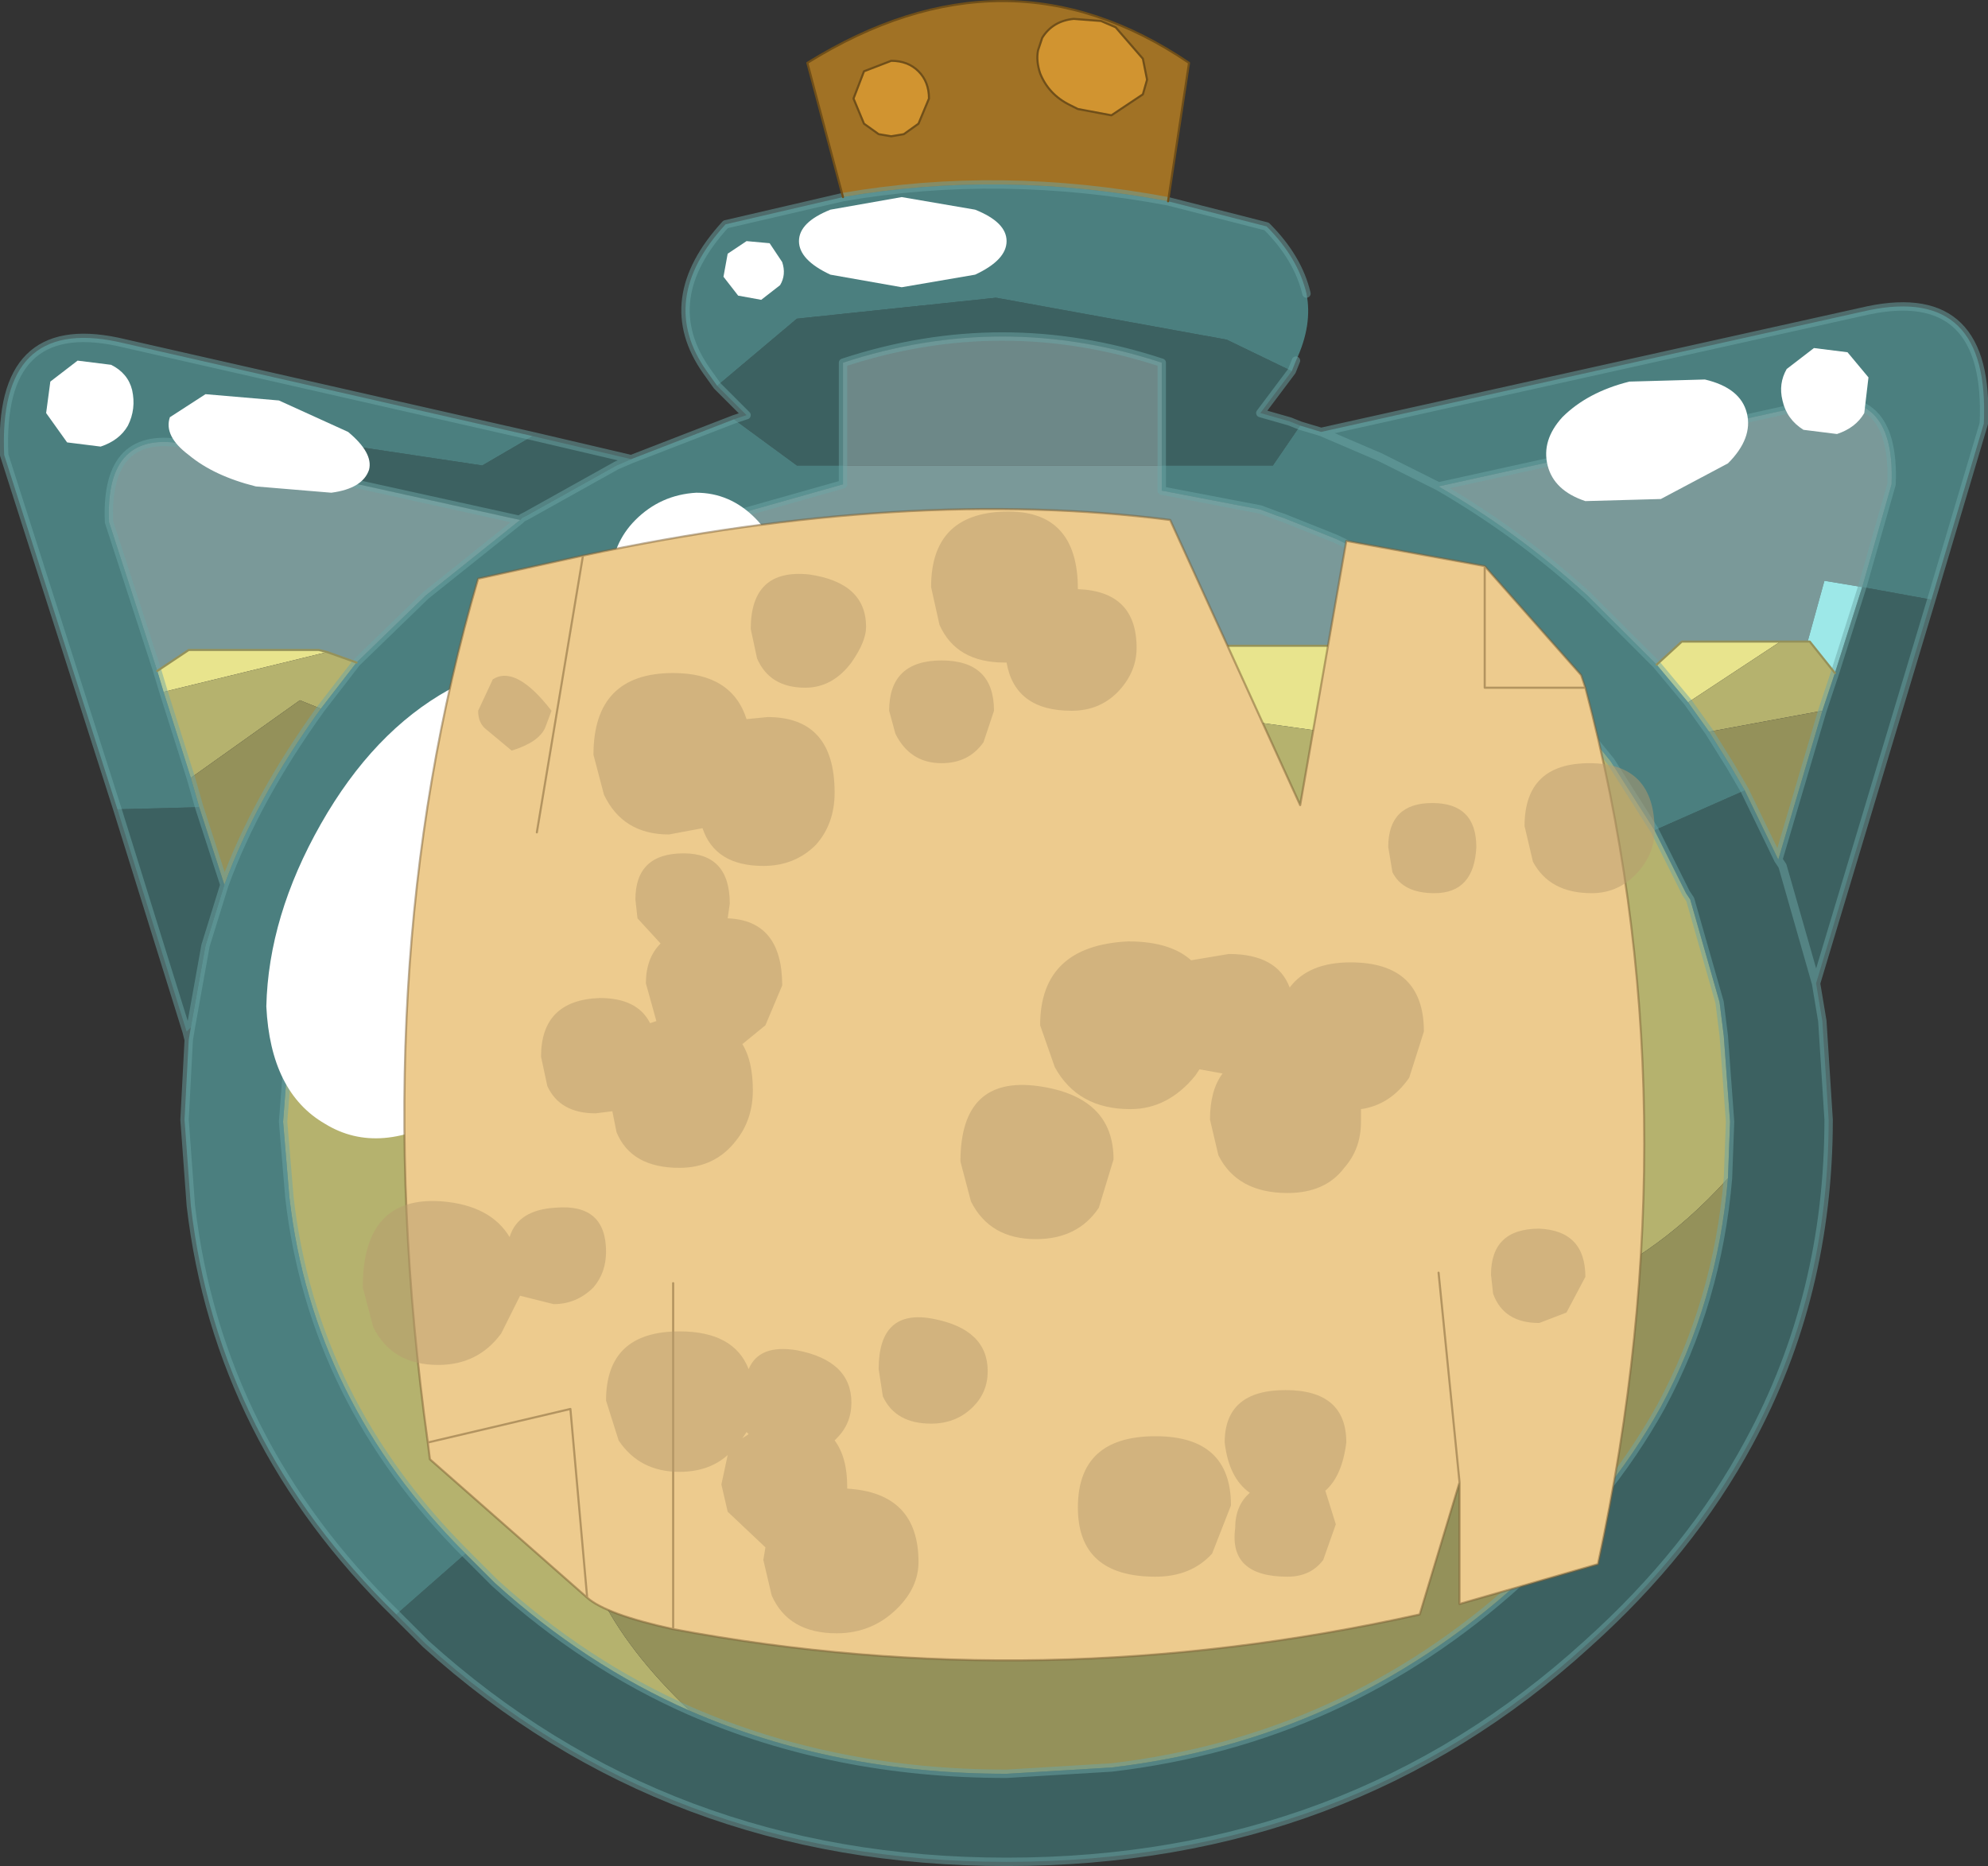 <?xml version="1.0" encoding="UTF-8" standalone="no"?>
<svg xmlns:xlink="http://www.w3.org/1999/xlink" height="44.5px" width="47.4px" xmlns="http://www.w3.org/2000/svg">
  <rect width="100%" height="100%" fill="#333333" stroke="none"/>
  <g transform="matrix(1.0, 0.0, 0.0, 1.0, 23.7, 22.2)">
    <path d="M1.05 -21.0 Q1.0 -20.75 1.1 -20.45 1.3 -19.95 1.8 -19.7 L2.0 -19.6 2.8 -19.45 3.55 -19.95 3.65 -20.3 3.55 -20.8 2.9 -21.55 2.55 -21.7 1.9 -21.75 Q1.4 -21.7 1.15 -21.3 L1.05 -21.0 M4.15 -17.4 Q0.15 -18.15 -3.6 -17.5 L-4.45 -20.7 Q0.3 -23.65 4.65 -20.7 L4.15 -17.4 M-3.1 -19.25 L-2.75 -19.0 -2.45 -18.95 -2.15 -19.0 -1.8 -19.25 -1.55 -19.85 Q-1.55 -20.25 -1.8 -20.5 -2.05 -20.75 -2.45 -20.75 L-3.1 -20.5 -3.35 -19.85 -3.1 -19.25" fill="#a17225" fill-rule="evenodd" stroke="none"/>
    <path d="M1.05 -21.0 L1.15 -21.3 Q1.4 -21.7 1.9 -21.75 L2.55 -21.7 2.9 -21.55 3.55 -20.8 3.65 -20.3 3.55 -19.95 2.8 -19.45 2.0 -19.6 1.8 -19.7 Q1.3 -19.95 1.1 -20.45 1.0 -20.75 1.05 -21.0 M-3.1 -19.25 L-3.35 -19.85 -3.1 -20.5 -2.45 -20.75 Q-2.05 -20.75 -1.8 -20.5 -1.55 -20.25 -1.55 -19.85 L-1.8 -19.25 -2.15 -19.0 -2.45 -18.95 -2.75 -19.0 -3.1 -19.25" fill="#d19430" fill-rule="evenodd" stroke="none"/>
    <path d="M20.05 -6.15 L19.45 -6.9 19.4 -6.9 19.8 -8.35 20.7 -8.2 20.05 -6.15" fill="#9de8e8" fill-rule="evenodd" stroke="none"/>
    <path d="M16.55 -5.45 L15.8 -6.35 16.4 -6.9 18.75 -6.9 16.55 -5.45 M12.05 -6.25 Q11.3 -4.8 8.6 -4.65 L6.1 -5.0 Q1.1 -5.55 -2.5 -4.1 -7.65 -0.95 -13.35 -1.35 L-15.1 -2.55 -13.45 -4.85 -13.4 -4.95 -13.35 -5.0 Q-12.4 -6.05 -10.25 -6.8 L10.65 -6.8 12.05 -6.25 M-19.95 -6.2 L-19.2 -6.7 -16.1 -6.7 -15.9 -6.65 -19.8 -5.7 -19.95 -6.2" fill="#e8e48d" fill-rule="evenodd" stroke="none"/>
    <path d="M13.6 -5.4 L14.7 -4.05 15.75 -2.4 16.5 -0.9 16.6 -0.75 17.3 1.7 17.4 2.5 17.55 4.55 17.5 5.9 Q13.8 10.0 8.4 9.0 L4.4 7.95 -0.55 7.25 Q-6.0 6.95 -8.3 9.55 -9.8 11.25 -9.95 13.0 -10.25 15.75 -7.25 18.6 -9.75 17.5 -11.9 15.55 L-12.6 14.85 Q-16.25 11.2 -16.8 6.35 L-16.95 4.55 -16.8 2.6 -16.5 0.9 -16.1 -0.35 -15.1 -2.55 -13.35 -1.35 Q-7.65 -0.95 -2.5 -4.1 1.1 -5.55 6.1 -5.0 L8.6 -4.65 Q11.3 -4.8 12.05 -6.25 L13.6 -5.4 M17.05 -4.75 L16.55 -5.45 18.75 -6.9 19.4 -6.9 19.45 -6.9 20.05 -6.15 19.75 -5.25 17.05 -4.75 M-15.9 -6.65 L-15.2 -6.4 -16.05 -5.3 -16.55 -5.5 -19.15 -3.65 -19.8 -5.7 -15.9 -6.65" fill="#b5b26e" fill-rule="evenodd" stroke="none"/>
    <path d="M17.9 -3.35 L17.55 -3.95 17.05 -4.75 19.75 -5.25 18.7 -1.7 17.9 -3.35 M-7.25 18.6 Q-10.25 15.75 -9.95 13.0 -9.8 11.25 -8.3 9.55 -6.0 6.95 -0.55 7.25 L4.4 7.95 8.4 9.0 Q13.8 10.0 17.5 5.9 17.25 8.85 15.9 11.35 14.65 13.6 12.5 15.55 8.35 19.3 2.8 19.95 L0.3 20.1 Q-3.8 20.1 -7.25 18.6 M-16.05 -5.3 Q-17.6 -3.15 -18.35 -1.1 L-18.95 -2.95 -19.15 -3.65 -16.55 -5.5 -16.05 -5.3" fill="#94915a" fill-rule="evenodd" stroke="none"/>
    <path d="M4.15 -17.4 L6.5 -16.8 Q7.25 -16.05 7.45 -15.2 7.6 -14.45 7.2 -13.6 L7.1 -13.35 5.55 -14.1 0.05 -15.1 -4.7 -14.6 -6.6 -13.0 -6.85 -13.35 Q-8.05 -15.05 -6.4 -16.85 L-3.6 -17.5 Q0.15 -18.15 4.15 -17.4 M10.6 -10.6 L9.2 -11.3 7.8 -11.9 9.2 -11.3 10.6 -10.6 Q12.5 -9.5 14.15 -8.0 L15.8 -6.35 16.55 -5.45 17.05 -4.75 17.55 -3.95 17.9 -3.35 15.75 -2.4 14.7 -4.05 13.6 -5.4 12.5 -6.45 Q11.05 -7.8 9.4 -8.75 L8.15 -9.35 6.9 -9.85 6.75 -9.9 6.35 -10.05 4.0 -10.5 4.0 -11.1 6.65 -11.1 7.3 -12.05 7.8 -11.9 20.85 -14.8 Q23.75 -15.4 23.6 -12.1 L22.35 -7.9 20.7 -8.2 21.4 -10.65 Q21.5 -13.05 19.45 -12.55 L10.6 -10.6 M-13.35 -5.0 L-13.4 -4.95 -13.45 -4.85 -15.1 -2.55 -16.1 -0.35 -16.5 0.9 -16.8 2.6 -16.95 4.55 -16.8 6.35 Q-16.25 11.2 -12.6 14.85 L-14.25 16.3 Q-18.5 12.15 -19.15 6.55 L-19.3 4.5 -19.2 2.6 -19.15 2.3 -18.8 0.35 -18.35 -1.1 Q-17.6 -3.15 -16.05 -5.3 L-15.2 -6.4 -13.55 -8.0 -11.3 -9.8 -11.25 -9.85 -11.15 -9.9 -9.0 -11.1 -8.65 -11.25 -6.2 -12.2 -4.7 -11.1 -3.6 -11.1 -3.6 -10.65 -5.9 -10.0 -7.55 -9.35 -9.9 -8.05 -11.9 -6.45 -13.35 -5.0 M-20.9 -2.9 L-23.6 -11.35 Q-23.75 -14.65 -20.9 -14.05 L-11.0 -11.8 -12.2 -11.1 -17.2 -11.85 -17.65 -11.2 -19.25 -11.6 Q-21.2 -12.0 -21.1 -9.75 L-19.95 -6.2 -19.8 -5.7 -19.15 -3.65 -18.95 -2.95 -20.9 -2.9" fill="#65cccc" fill-opacity="0.502" fill-rule="evenodd" stroke="none"/>
    <path d="M-6.6 -13.0 L-4.7 -14.6 0.05 -15.1 5.55 -14.1 7.1 -13.35 6.35 -12.35 7.05 -12.15 7.3 -12.05 6.65 -11.1 4.0 -11.1 4.0 -13.55 Q0.2 -14.8 -3.6 -13.55 L-3.6 -11.1 -4.7 -11.1 -6.2 -12.2 -5.9 -12.3 -6.6 -13.0 M20.7 -8.2 L22.35 -7.9 19.6 1.25 18.8 -1.55 18.7 -1.7 18.8 -1.55 19.6 1.25 19.75 2.15 19.9 4.5 Q19.9 8.7 18.0 12.2 16.6 14.8 14.15 17.0 8.45 22.2 0.3 22.2 -7.8 22.2 -13.55 17.0 L-14.25 16.3 -12.6 14.85 -11.9 15.55 Q-9.75 17.5 -7.25 18.6 -3.8 20.1 0.3 20.1 L2.8 19.95 Q8.35 19.3 12.5 15.55 14.65 13.6 15.9 11.35 17.25 8.85 17.5 5.9 L17.55 4.55 17.4 2.5 17.3 1.7 16.6 -0.75 16.5 -0.9 15.75 -2.4 17.9 -3.35 18.7 -1.7 19.75 -5.25 20.05 -6.15 20.7 -8.2 M-11.0 -11.8 L-8.65 -11.25 -9.0 -11.1 -11.15 -9.9 -11.25 -9.85 -11.3 -9.8 -17.65 -11.2 -17.2 -11.85 -12.2 -11.1 -11.0 -11.8 M-18.35 -1.1 L-18.8 0.35 -19.15 2.3 -19.25 2.4 -20.9 -2.9 -18.95 -2.95 -18.35 -1.1" fill="#478f8f" fill-opacity="0.502" fill-rule="evenodd" stroke="none"/>
    <path d="M10.6 -10.6 L19.45 -12.55 Q21.5 -13.05 21.4 -10.65 L20.7 -8.2 19.8 -8.35 19.4 -6.9 18.75 -6.9 16.4 -6.9 15.8 -6.35 14.15 -8.0 Q12.5 -9.5 10.6 -10.6 M4.0 -11.1 L4.0 -10.5 6.35 -10.05 6.75 -9.9 6.9 -9.85 8.15 -9.35 9.4 -8.75 Q11.05 -7.8 12.5 -6.45 L13.6 -5.4 12.05 -6.25 10.65 -6.8 -10.25 -6.8 Q-12.4 -6.05 -13.35 -5.0 L-11.9 -6.45 -9.9 -8.05 -7.55 -9.35 -5.9 -10.0 -3.6 -10.65 -3.6 -11.1 4.0 -11.1 M-11.3 -9.8 L-13.55 -8.0 -15.2 -6.4 -15.9 -6.65 -16.1 -6.7 -19.2 -6.7 -19.95 -6.2 -21.1 -9.75 Q-21.2 -12.0 -19.25 -11.6 L-17.65 -11.2 -11.3 -9.8" fill="#c2ffff" fill-opacity="0.502" fill-rule="evenodd" stroke="none"/>
    <path d="M-3.6 -11.1 L-3.6 -13.55 Q0.2 -14.8 4.0 -13.55 L4.0 -11.1 -3.6 -11.1" fill="#a8dede" fill-opacity="0.502" fill-rule="evenodd" stroke="none"/>
    <path d="M7.45 -15.2 Q7.25 -16.05 6.5 -16.8 L4.15 -17.4 Q0.15 -18.15 -3.6 -17.5 L-6.4 -16.85 Q-8.05 -15.05 -6.85 -13.35 L-6.6 -13.0 -5.9 -12.3 -6.2 -12.2 -8.65 -11.25 -11.0 -11.8 -20.9 -14.05 Q-23.75 -14.65 -23.6 -11.35 L-20.9 -2.9 -19.25 2.4 -19.15 2.3 -19.2 2.6 -19.3 4.5 -19.15 6.55 Q-18.5 12.15 -14.25 16.3 L-13.55 17.0 Q-7.8 22.2 0.3 22.2 8.45 22.2 14.15 17.0 16.6 14.8 18.0 12.2 19.9 8.7 19.9 4.5 L19.75 2.15 19.6 1.25 22.35 -7.9 23.6 -12.1 Q23.75 -15.4 20.85 -14.8 L7.8 -11.9 7.3 -12.05 7.05 -12.15 6.35 -12.35 7.1 -13.35 7.2 -13.6 M7.8 -11.9 L9.2 -11.3 10.6 -10.6 19.45 -12.55 Q21.5 -13.05 21.4 -10.65 L20.7 -8.2 20.05 -6.15 19.75 -5.25 18.7 -1.7 18.8 -1.55 19.6 1.25 M4.0 -11.1 L4.0 -10.5 6.35 -10.05 6.75 -9.9 6.9 -9.85 8.15 -9.35 9.4 -8.75 Q11.05 -7.8 12.5 -6.45 L13.6 -5.4 14.7 -4.05 15.75 -2.4 16.5 -0.9 16.6 -0.75 17.3 1.7 17.4 2.5 17.55 4.55 17.5 5.9 Q17.25 8.85 15.9 11.35 14.65 13.6 12.5 15.55 8.35 19.3 2.8 19.95 L0.3 20.1 Q-3.8 20.1 -7.25 18.6 -9.75 17.5 -11.9 15.55 L-12.6 14.85 Q-16.25 11.2 -16.8 6.35 L-16.95 4.55 -16.8 2.6 -16.5 0.9 -16.1 -0.35 -15.1 -2.55 -13.45 -4.85 -13.4 -4.95 M17.9 -3.35 L17.55 -3.95 17.05 -4.75 16.55 -5.45 15.8 -6.35 14.15 -8.0 Q12.5 -9.5 10.6 -10.6 M17.9 -3.35 L18.7 -1.7 M-3.6 -11.1 L-3.6 -13.55 Q0.2 -14.8 4.0 -13.55 L4.0 -11.1 M-3.6 -11.1 L-3.6 -10.65 -5.9 -10.0 -7.55 -9.35 -9.9 -8.05 -11.9 -6.45 -13.35 -5.0 M-11.3 -9.8 L-11.25 -9.85 -11.15 -9.9 -9.0 -11.1 -8.65 -11.25 M-15.2 -6.4 L-13.55 -8.0 -11.3 -9.8 -17.65 -11.2 -19.25 -11.6 Q-21.2 -12.0 -21.1 -9.75 L-19.95 -6.2 -19.8 -5.7 -19.15 -3.65 -18.95 -2.95 -18.35 -1.1 -18.8 0.35 -19.15 2.3 M-15.2 -6.4 L-16.05 -5.3 Q-17.6 -3.15 -18.35 -1.1 M-19.2 2.6 L-19.25 2.4" fill="none" stroke="#6da6a6" stroke-linecap="round" stroke-linejoin="round" stroke-opacity="0.502" stroke-width="0.2"/>
    <path d="M12.05 -6.25 L10.65 -6.8 -10.25 -6.8 Q-12.4 -6.05 -13.35 -5.0 L-13.4 -4.95 M19.4 -6.9 L19.45 -6.9 20.05 -6.15 M19.4 -6.9 L18.75 -6.9 16.4 -6.9 15.8 -6.35 M12.05 -6.25 L13.6 -5.4 M-19.95 -6.2 L-19.2 -6.7 -16.1 -6.7 -15.9 -6.65 -15.2 -6.4" fill="none" stroke="#94915a" stroke-linecap="round" stroke-linejoin="round" stroke-width="0.05"/>
    <path d="M1.05 -21.0 L1.15 -21.3 Q1.4 -21.7 1.9 -21.75 L2.55 -21.7 2.9 -21.55 3.55 -20.8 3.65 -20.3 3.55 -19.95 2.8 -19.45 2.0 -19.6 1.8 -19.7 Q1.3 -19.95 1.1 -20.45 1.0 -20.75 1.05 -21.0 M-3.6 -17.5 L-4.45 -20.7 Q0.3 -23.65 4.65 -20.7 L4.15 -17.4 M-3.1 -19.25 L-3.35 -19.85 -3.1 -20.5 -2.45 -20.75 Q-2.05 -20.75 -1.8 -20.5 -1.55 -20.25 -1.55 -19.85 L-1.8 -19.25 -2.15 -19.0 -2.45 -18.95 -2.75 -19.0 -3.1 -19.25 Z" fill="none" stroke="#704f19" stroke-linecap="round" stroke-linejoin="round" stroke-width="0.05"/>
    <path d="M15.15 -13.1 L16.95 -13.15 Q17.8 -12.95 17.95 -12.35 18.1 -11.75 17.5 -11.15 L15.9 -10.3 14.1 -10.25 Q13.35 -10.5 13.2 -11.1 13.05 -11.7 13.55 -12.25 14.15 -12.85 15.15 -13.1" fill="#ffffff" fill-rule="evenodd" stroke="none"/>
    <path d="M19.55 -13.9 L20.35 -13.8 20.85 -13.2 20.75 -12.35 Q20.55 -12.0 20.1 -11.85 L19.3 -11.95 Q18.9 -12.2 18.8 -12.65 18.7 -13.05 18.9 -13.4 L19.55 -13.9" fill="#ffffff" fill-rule="evenodd" stroke="none"/>
    <path d="M-16.05 -2.55 Q-14.8 -4.75 -13.0 -5.75 -11.15 -6.8 -9.85 -6.05 -8.55 -5.25 -8.55 -3.2 -8.5 -1.1 -9.75 1.1 -11.0 3.3 -12.9 4.35 -14.65 5.4 -15.95 4.6 -17.25 3.85 -17.35 1.8 -17.3 -0.35 -16.05 -2.55" fill="#ffffff" fill-rule="evenodd" stroke="none"/>
    <path d="M-21.85 -13.6 L-21.05 -13.5 Q-20.65 -13.3 -20.55 -12.9 -20.45 -12.45 -20.65 -12.05 -20.85 -11.7 -21.3 -11.55 L-22.1 -11.65 -22.6 -12.35 -22.5 -13.1 -21.85 -13.6" fill="#ffffff" fill-rule="evenodd" stroke="none"/>
    <path d="M-17.05 -12.65 L-15.4 -11.9 Q-14.8 -11.4 -14.9 -11.0 -15.05 -10.55 -15.8 -10.45 L-17.6 -10.6 Q-18.6 -10.85 -19.2 -11.35 -19.8 -11.8 -19.65 -12.25 L-18.8 -12.8 -17.05 -12.65" fill="#ffffff" fill-rule="evenodd" stroke="none"/>
    <path d="M-8.55 -9.8 Q-7.95 -10.4 -7.1 -10.45 -6.3 -10.45 -5.7 -9.85 -5.1 -9.25 -5.1 -8.45 -5.15 -7.6 -5.75 -7.0 -6.3 -6.45 -7.15 -6.4 -7.95 -6.4 -8.55 -7.0 -9.15 -7.6 -9.15 -8.4 -9.1 -9.25 -8.55 -9.8" fill="#ffffff" fill-rule="evenodd" stroke="none"/>
    <path d="M-5.9 -16.45 L-5.35 -16.4 -5.05 -15.95 Q-4.95 -15.65 -5.1 -15.4 L-5.55 -15.05 -6.1 -15.15 -6.45 -15.6 -6.35 -16.15 -5.9 -16.45" fill="#ffffff" fill-rule="evenodd" stroke="none"/>
    <path d="M-2.2 -17.5 L-0.45 -17.2 Q0.3 -16.9 0.3 -16.45 0.3 -16.0 -0.45 -15.65 L-2.2 -15.35 -3.9 -15.65 Q-4.65 -16.0 -4.65 -16.45 -4.65 -16.9 -3.9 -17.2 L-2.2 -17.5" fill="#ffffff" fill-rule="evenodd" stroke="none"/>
    <path d="M11.7 -8.7 L14.0 -6.1 14.1 -5.8 Q16.75 4.2 14.4 15.1 L11.1 16.05 11.1 13.15 10.15 16.3 Q1.15 18.3 -7.65 16.65 -9.25 16.3 -9.7 15.9 L-13.45 12.6 -13.5 12.2 Q-15.05 1.0 -12.3 -8.4 L-9.8 -8.95 Q-2.05 -10.6 4.2 -9.8 L7.3 -3.0 8.4 -9.3 11.7 -8.7 11.7 -5.8 14.1 -5.8 11.7 -5.8 11.7 -8.7 M-7.65 8.4 L-7.65 16.65 -7.65 8.4 M-9.7 15.9 L-10.1 11.4 -13.5 12.2 -10.1 11.4 -9.7 15.9 M-10.9 -2.35 L-9.8 -8.95 -10.9 -2.35 M10.6 8.15 L11.1 13.15 10.6 8.15" fill="#edcb8e" fill-rule="evenodd" stroke="none"/>
    <path d="M11.7 -8.7 L14.0 -6.1 14.1 -5.8 Q16.75 4.2 14.4 15.1 L11.1 16.05 11.1 13.15 10.15 16.3 Q1.15 18.3 -7.65 16.65 -9.25 16.3 -9.7 15.9 L-13.45 12.6 -13.5 12.2 Q-15.05 1.0 -12.3 -8.4 L-9.8 -8.95 Q-2.05 -10.6 4.2 -9.8 L7.3 -3.0 8.4 -9.3 11.7 -8.7 11.7 -5.8 14.1 -5.8 M11.1 13.15 L10.6 8.15 M-9.8 -8.95 L-10.9 -2.35 M-13.5 12.2 L-10.1 11.4 -9.7 15.9 M-7.65 16.65 L-7.65 8.4" fill="none" stroke="#7a5e32" stroke-linecap="round" stroke-linejoin="round" stroke-opacity="0.502" stroke-width="0.05"/>
    <path d="M2.0 -8.15 Q3.4 -8.1 3.4 -6.75 3.4 -6.2 3.0 -5.75 2.55 -5.25 1.85 -5.25 0.5 -5.25 0.3 -6.4 L0.25 -6.4 Q-0.9 -6.4 -1.3 -7.3 L-1.5 -8.2 Q-1.5 -9.95 0.25 -10.0 2.0 -10.05 2.0 -8.15 M9.4 -2.0 Q9.4 -3.05 10.45 -3.05 11.5 -3.05 11.5 -2.0 11.45 -0.9 10.5 -0.9 9.75 -0.9 9.5 -1.4 L9.4 -2.0 M15.35 -1.4 Q14.9 -0.9 14.25 -0.9 13.25 -0.9 12.85 -1.65 L12.65 -2.5 Q12.65 -4.0 14.2 -4.0 15.75 -4.0 15.75 -2.4 15.75 -1.85 15.35 -1.4 M13.65 9.1 L13.0 9.35 Q12.15 9.35 11.9 8.65 L11.85 8.2 Q11.85 7.1 13.0 7.1 14.1 7.15 14.1 8.25 L13.65 9.1 M7.05 1.35 Q7.5 0.75 8.5 0.75 10.25 0.75 10.25 2.4 L9.9 3.5 Q9.45 4.15 8.75 4.25 L8.75 4.55 Q8.75 5.2 8.35 5.65 7.9 6.25 7.0 6.25 5.8 6.25 5.35 5.35 L5.15 4.5 Q5.15 3.8 5.45 3.4 L4.9 3.3 4.8 3.45 Q4.15 4.25 3.25 4.25 2.0 4.25 1.45 3.25 L1.1 2.25 Q1.1 0.35 3.2 0.25 4.2 0.25 4.7 0.7 L5.6 0.55 Q6.75 0.55 7.05 1.35 M2.85 5.45 L2.5 6.6 Q2.0 7.35 1.0 7.35 -0.1 7.35 -0.55 6.45 L-0.8 5.5 Q-0.8 3.45 1.05 3.7 2.85 3.95 2.85 5.45 M6.95 10.95 Q8.4 10.95 8.4 12.2 8.3 13.0 7.9 13.35 L8.15 14.15 7.85 15.0 Q7.55 15.4 7.0 15.4 5.6 15.4 5.75 14.25 5.75 13.7 6.1 13.4 5.6 13.05 5.5 12.2 5.5 10.95 6.95 10.95 M5.2 14.85 Q4.7 15.4 3.85 15.4 2.0 15.4 2.0 13.75 2.0 12.05 3.85 12.05 5.65 12.05 5.65 13.7 L5.2 14.85 M-10.7 -4.85 Q-10.85 -4.5 -11.5 -4.3 L-12.1 -4.8 Q-12.3 -4.95 -12.3 -5.25 L-11.95 -6.0 Q-11.4 -6.35 -10.55 -5.25 L-10.7 -4.85 M-3.4 -6.4 Q-3.85 -5.8 -4.5 -5.8 -5.35 -5.8 -5.65 -6.5 L-5.8 -7.2 Q-5.8 -8.65 -4.4 -8.5 -3.05 -8.3 -3.05 -7.25 -3.05 -6.9 -3.4 -6.4 M-5.4 -5.1 Q-3.8 -5.1 -3.8 -3.3 -3.8 -2.55 -4.25 -2.05 -4.75 -1.55 -5.5 -1.55 -6.65 -1.55 -6.95 -2.45 L-7.75 -2.3 Q-8.85 -2.3 -9.3 -3.25 L-9.55 -4.2 Q-9.55 -6.15 -7.65 -6.15 -6.25 -6.15 -5.9 -5.05 L-5.4 -5.1 M-8.55 -0.75 Q-8.55 -1.85 -7.4 -1.85 -6.3 -1.85 -6.3 -0.65 L-6.35 -0.3 Q-5.05 -0.25 -5.05 1.3 L-5.45 2.25 -6.0 2.7 Q-5.75 3.1 -5.75 3.8 -5.75 4.5 -6.15 5.0 -6.65 5.65 -7.5 5.65 -8.65 5.65 -9.0 4.8 L-9.1 4.3 -9.5 4.35 Q-10.35 4.35 -10.65 3.7 L-10.8 3.0 Q-10.8 1.65 -9.4 1.6 -8.5 1.6 -8.2 2.2 L-8.05 2.15 -8.3 1.25 Q-8.3 0.65 -7.95 0.3 L-8.5 -0.3 -8.55 -0.75 M-1.25 -4.0 Q-2.0 -4.0 -2.35 -4.7 L-2.5 -5.25 Q-2.5 -6.45 -1.25 -6.45 0.0 -6.45 0.0 -5.25 L-0.25 -4.5 Q-0.6 -4.0 -1.25 -4.0 M-9.55 8.5 Q-9.95 8.9 -10.5 8.9 L-11.3 8.7 -11.75 9.6 Q-12.3 10.35 -13.25 10.35 -14.35 10.35 -14.8 9.45 L-15.05 8.5 Q-15.05 6.3 -13.15 6.45 -12.0 6.55 -11.55 7.3 -11.35 6.65 -10.45 6.6 -9.25 6.5 -9.25 7.65 -9.25 8.15 -9.55 8.5 M-9.25 11.2 Q-9.25 9.55 -7.5 9.55 -6.2 9.55 -5.85 10.45 -5.6 9.85 -4.7 10.0 -3.4 10.25 -3.4 11.25 -3.4 11.75 -3.75 12.1 L-3.8 12.15 Q-3.5 12.55 -3.5 13.25 L-3.5 13.3 Q-1.8 13.4 -1.8 15.05 -1.8 15.65 -2.3 16.15 -2.9 16.75 -3.75 16.75 -4.9 16.75 -5.3 15.85 L-5.5 15.0 -5.45 14.7 -6.35 13.85 -6.5 13.2 -6.35 12.5 Q-6.8 12.9 -7.5 12.9 -8.45 12.9 -8.95 12.15 L-9.25 11.2 M-5.85 12.0 L-5.9 11.95 -6.0 12.1 -5.85 12.0 M-2.75 10.45 Q-2.75 9.0 -1.45 9.25 -0.15 9.5 -0.15 10.5 -0.15 11.0 -0.5 11.35 -0.9 11.75 -1.5 11.75 -2.35 11.75 -2.65 11.1 L-2.75 10.45" fill="#b89c6e" fill-opacity="0.502" fill-rule="evenodd" stroke="none"/>
  </g>
</svg>

